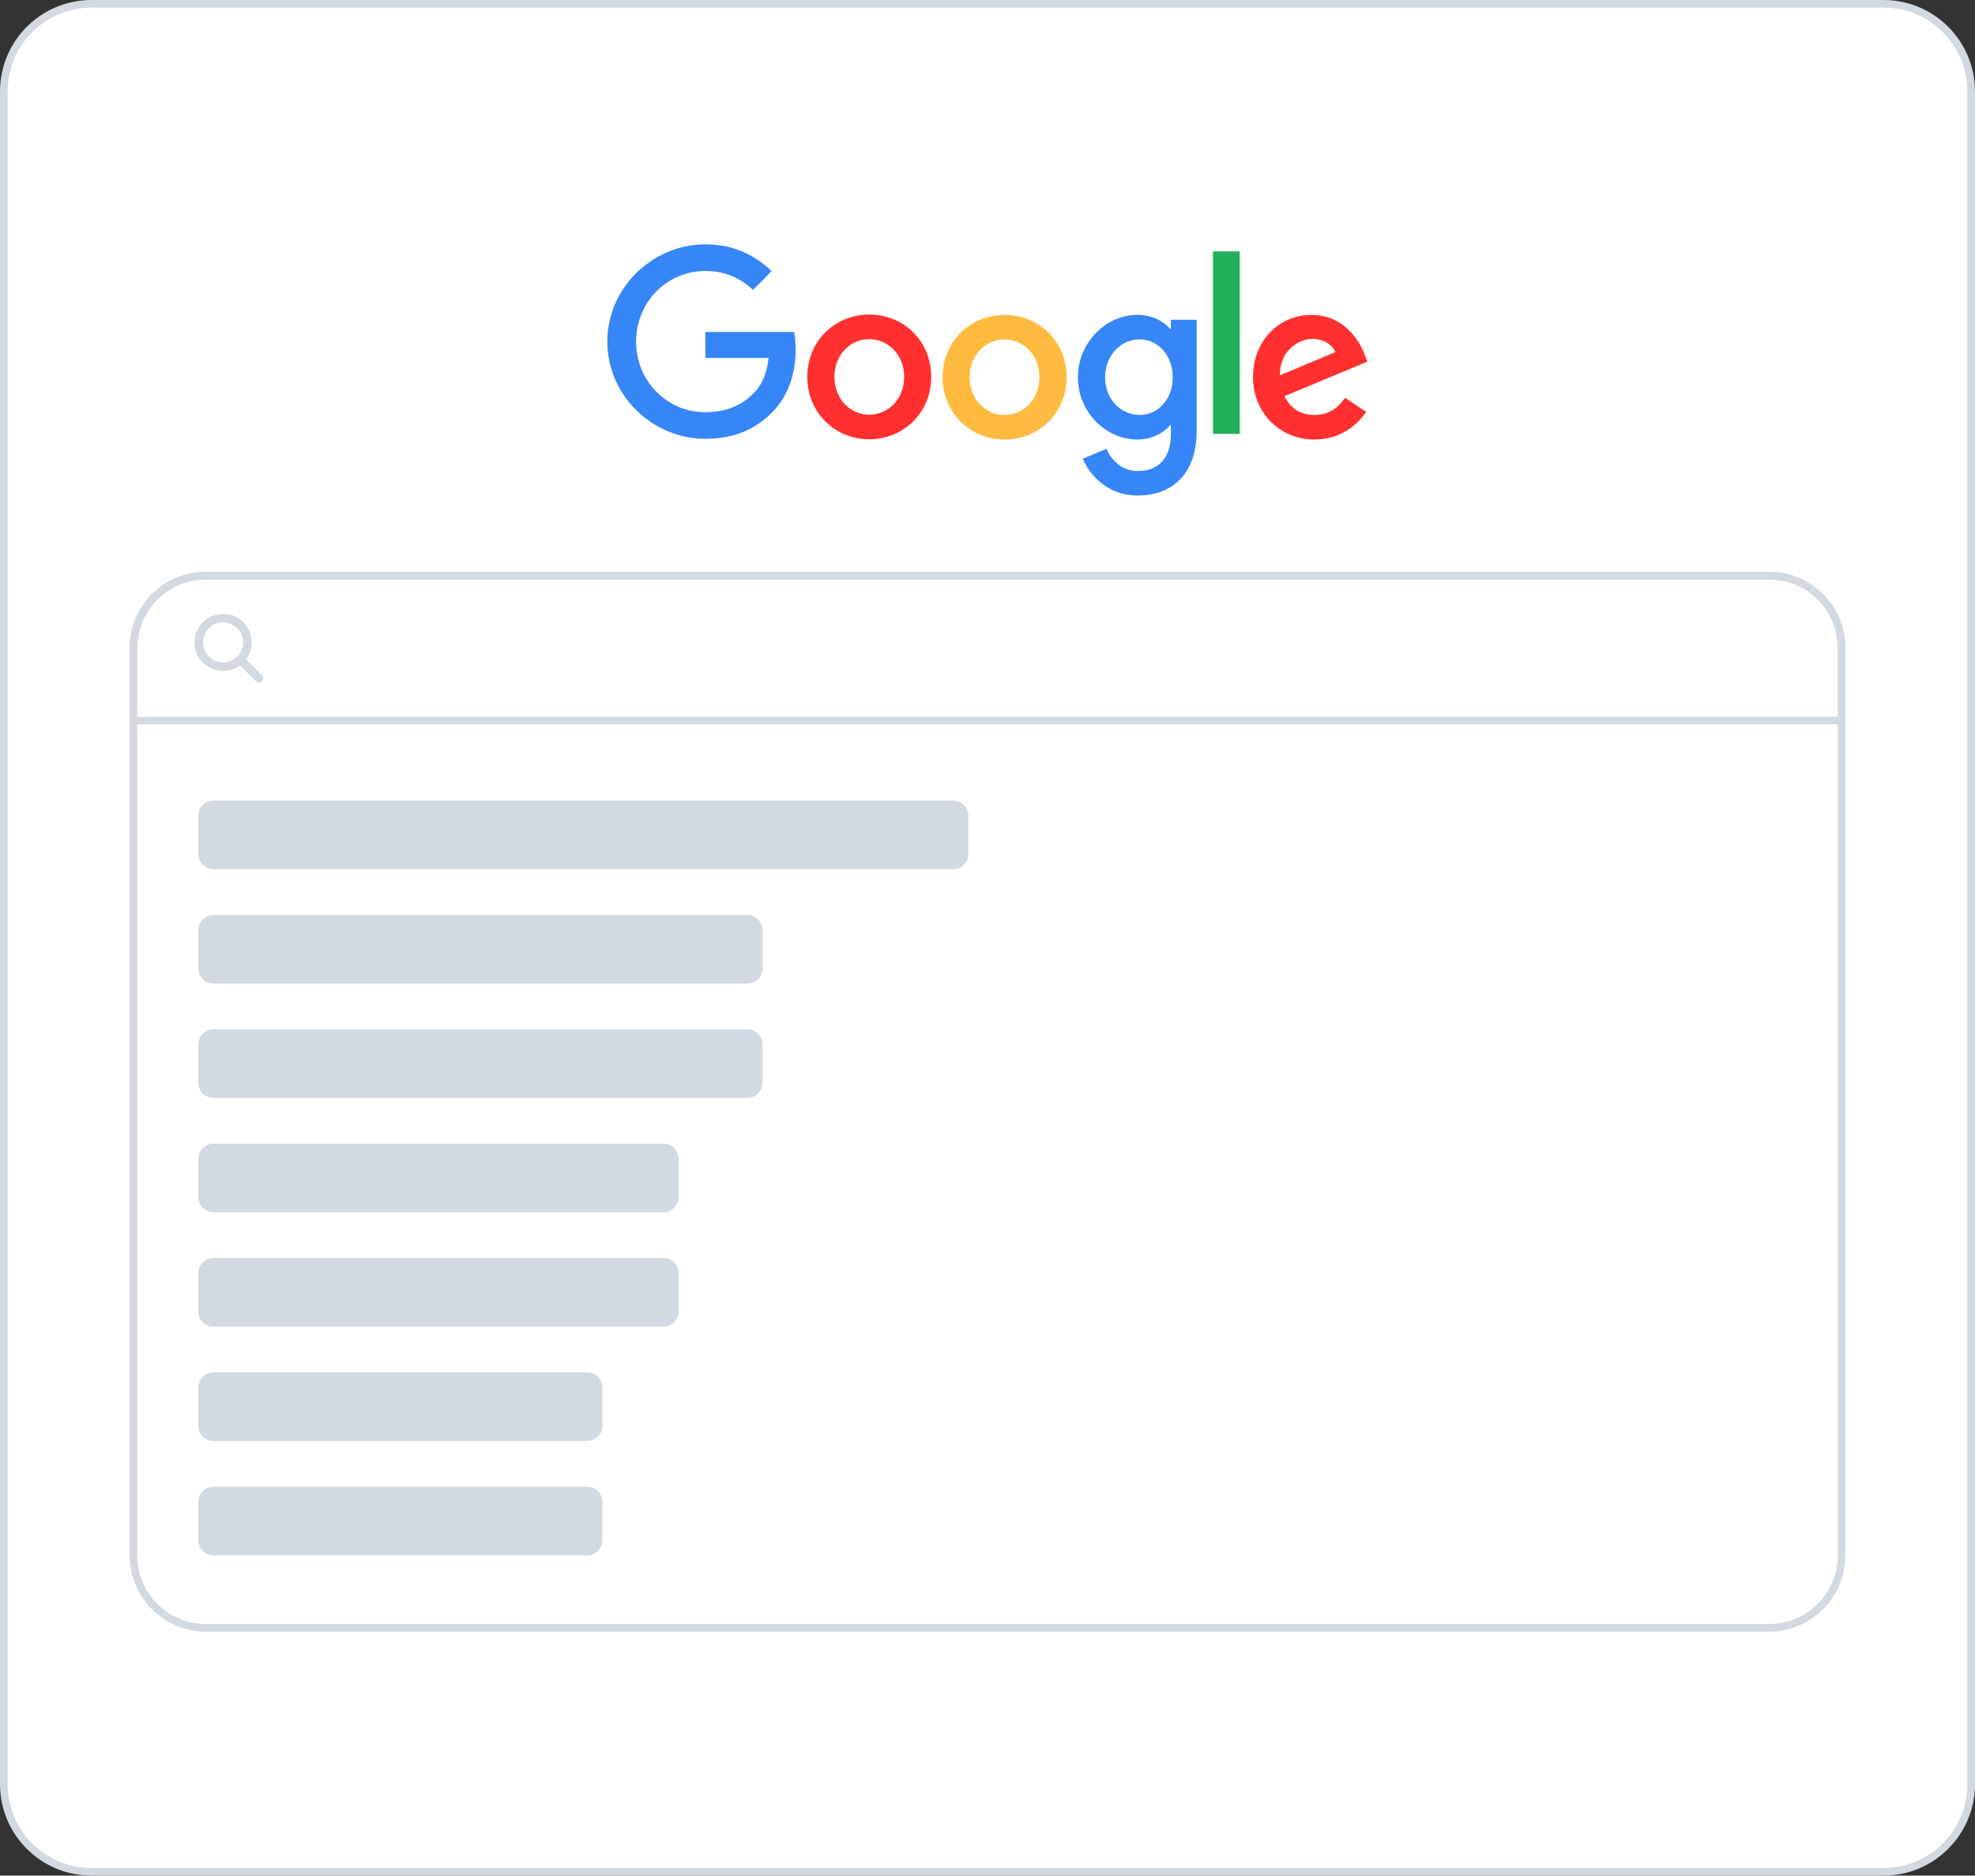<svg width="259" height="246" viewBox="0 0 259 246" fill="none" xmlns="http://www.w3.org/2000/svg">
<rect x="0" y="0" width="259" height="246" fill="#333333" stroke="none"/>
<path d="M0.5 12C0.5 5.649 5.649 0.5 12 0.5H247C253.351 0.5 258.5 5.649 258.5 12V234C258.5 240.351 253.351 245.5 247 245.5H12C5.649 245.5 0.5 240.351 0.5 234V12Z" fill="white"/>
<path d="M0.5 12C0.5 5.649 5.649 0.5 12 0.5H247C253.351 0.5 258.5 5.649 258.5 12V234C258.5 240.351 253.351 245.5 247 245.5H12C5.649 245.5 0.5 240.351 0.5 234V12Z" stroke="#D2D9E0"/>
<g clip-path="url(#clip0_195_32672)">
<path d="M176.386 52.168L179.16 54.028C178.26 55.361 176.106 57.65 172.383 57.65C167.76 57.65 164.316 54.052 164.316 49.476C164.316 44.606 167.796 41.302 171.994 41.302C176.216 41.302 178.284 44.679 178.953 46.502L179.318 47.432L168.441 51.96C169.268 53.599 170.558 54.431 172.383 54.431C174.208 54.431 175.473 53.526 176.386 52.168ZM167.857 49.219L175.121 46.184C174.719 45.169 173.527 44.447 172.103 44.447C170.29 44.447 167.772 46.062 167.857 49.219Z" fill="#FF302F"/>
<path d="M159.07 32.969H162.574V56.904H159.07V32.969Z" fill="#20B15A"/>
<path d="M153.547 41.938H156.929V56.475C156.929 62.508 153.389 64.992 149.203 64.992C145.261 64.992 142.889 62.324 142.001 60.158L145.103 58.861C145.663 60.195 147.013 61.773 149.203 61.773C151.892 61.773 153.547 60.097 153.547 56.965V55.79H153.425C152.622 56.769 151.089 57.65 149.143 57.65C145.079 57.65 141.355 54.089 141.355 49.5C141.355 44.887 145.079 41.29 149.143 41.29C151.077 41.29 152.622 42.158 153.425 43.113H153.547V41.938ZM153.79 49.5C153.79 46.612 151.88 44.508 149.447 44.508C146.989 44.508 144.921 46.612 144.921 49.5C144.921 52.351 146.989 54.419 149.447 54.419C151.88 54.432 153.79 52.351 153.79 49.5" fill="#3686F7"/>
<path d="M122.122 49.439C122.122 54.15 118.472 57.613 113.995 57.613C109.517 57.613 105.867 54.138 105.867 49.439C105.867 44.703 109.517 41.253 113.995 41.253C118.472 41.253 122.122 44.703 122.122 49.439ZM118.57 49.439C118.57 46.502 116.452 44.483 113.995 44.483C111.537 44.483 109.42 46.502 109.42 49.439C109.42 52.351 111.537 54.395 113.995 54.395C116.453 54.395 118.57 52.351 118.57 49.439Z" fill="#FF302F"/>
<path d="M139.872 49.476C139.872 54.187 136.222 57.65 131.745 57.65C127.267 57.65 123.617 54.187 123.617 49.476C123.617 44.74 127.267 41.302 131.745 41.302C136.222 41.302 139.872 44.728 139.872 49.476ZM136.307 49.476C136.307 46.539 134.19 44.52 131.732 44.52C129.275 44.52 127.158 46.539 127.158 49.476C127.158 52.388 129.275 54.431 131.732 54.431C134.202 54.431 136.307 52.376 136.307 49.476Z" fill="#FFBA40"/>
<path d="M92.505 54.064C87.407 54.064 83.416 49.928 83.416 44.801C83.416 39.674 87.407 35.538 92.505 35.538C95.255 35.538 97.262 36.627 98.747 38.022L101.192 35.563C99.124 33.568 96.362 32.051 92.505 32.051C85.521 32.051 79.644 37.778 79.644 44.801C79.644 51.825 85.521 57.552 92.505 57.552C96.277 57.552 99.124 56.304 101.351 53.979C103.638 51.678 104.344 48.448 104.344 45.829C104.344 45.009 104.246 44.165 104.137 43.541H92.505V46.943H100.791C100.547 49.072 99.878 50.528 98.893 51.519C97.7 52.731 95.815 54.064 92.505 54.064Z" fill="#3686F7"/>
</g>
<path d="M17.5 85C17.5 79.753 21.753 75.5 27 75.5H232C237.247 75.5 241.5 79.753 241.5 85V204C241.5 209.247 237.247 213.5 232 213.5H27C21.753 213.5 17.5 209.247 17.5 204V85Z" stroke="#D2D9E0"/>
<path d="M26 107C26 105.895 26.895 105 28 105H125C126.105 105 127 105.895 127 107V112C127 113.105 126.105 114 125 114H28C26.895 114 26 113.105 26 112V107Z" fill="#D2D9E0"/>
<path d="M26 122C26 120.895 26.895 120 28 120H98C99.105 120 100 120.895 100 122V127C100 128.105 99.105 129 98 129H28C26.895 129 26 128.105 26 127V122Z" fill="#D2D9E0"/>
<path d="M26 137C26 135.895 26.895 135 28 135H98C99.105 135 100 135.895 100 137V142C100 143.105 99.105 144 98 144H28C26.895 144 26 143.105 26 142V137Z" fill="#D2D9E0"/>
<path d="M26 152C26 150.895 26.895 150 28 150H87C88.105 150 89 150.895 89 152V157C89 158.105 88.105 159 87 159H28C26.895 159 26 158.105 26 157V152Z" fill="#D2D9E0"/>
<path d="M26 167C26 165.895 26.895 165 28 165H87C88.105 165 89 165.895 89 167V172C89 173.105 88.105 174 87 174H28C26.895 174 26 173.105 26 172V167Z" fill="#D2D9E0"/>
<path d="M26 182C26 180.895 26.895 180 28 180H77C78.105 180 79 180.895 79 182V187C79 188.105 78.105 189 77 189H28C26.895 189 26 188.105 26 187V182Z" fill="#D2D9E0"/>
<path d="M26 197C26 195.895 26.895 195 28 195H77C78.105 195 79 195.895 79 197V202C79 203.105 78.105 204 77 204H28C26.895 204 26 203.105 26 202V197Z" fill="#D2D9E0"/>
<path d="M17.5 85C17.5 79.753 21.753 75.5 27 75.5H232C237.247 75.5 241.5 79.753 241.5 85V94.5H17.5V85Z" stroke="#D2D9E0"/>
<path fill-rule="evenodd" clip-rule="evenodd" d="M31.474 87.27C30.713 87.831 29.767 88.083 28.828 87.977C27.888 87.87 27.023 87.412 26.407 86.695C25.79 85.978 25.467 85.054 25.503 84.109C25.538 83.164 25.93 82.267 26.598 81.599C27.267 80.93 28.164 80.539 29.109 80.503C30.054 80.468 30.978 80.79 31.695 81.407C32.412 82.023 32.87 82.888 32.976 83.828C33.083 84.768 32.83 85.713 32.269 86.475L34.335 88.54C34.391 88.592 34.435 88.654 34.466 88.723C34.496 88.792 34.513 88.866 34.514 88.942C34.516 89.017 34.502 89.092 34.474 89.162C34.445 89.232 34.403 89.296 34.35 89.349C34.296 89.403 34.233 89.445 34.163 89.473C34.093 89.501 34.018 89.515 33.942 89.514C33.867 89.513 33.792 89.496 33.723 89.465C33.654 89.435 33.592 89.39 33.54 89.335L31.474 87.27ZM31.875 84.25C31.875 84.946 31.599 85.614 31.107 86.106C30.614 86.599 29.947 86.875 29.25 86.875C28.554 86.875 27.887 86.599 27.394 86.106C26.902 85.614 26.625 84.946 26.625 84.25C26.625 83.554 26.902 82.886 27.394 82.394C27.887 81.902 28.554 81.625 29.25 81.625C29.947 81.625 30.614 81.902 31.107 82.394C31.599 82.886 31.875 83.554 31.875 84.25Z" fill="#D2D9E0"/>
<defs>
<clipPath id="clip0_195_32672">
<rect width="100" height="33" fill="white" transform="translate(79.5 32)"/>
</clipPath>
</defs>
</svg>
